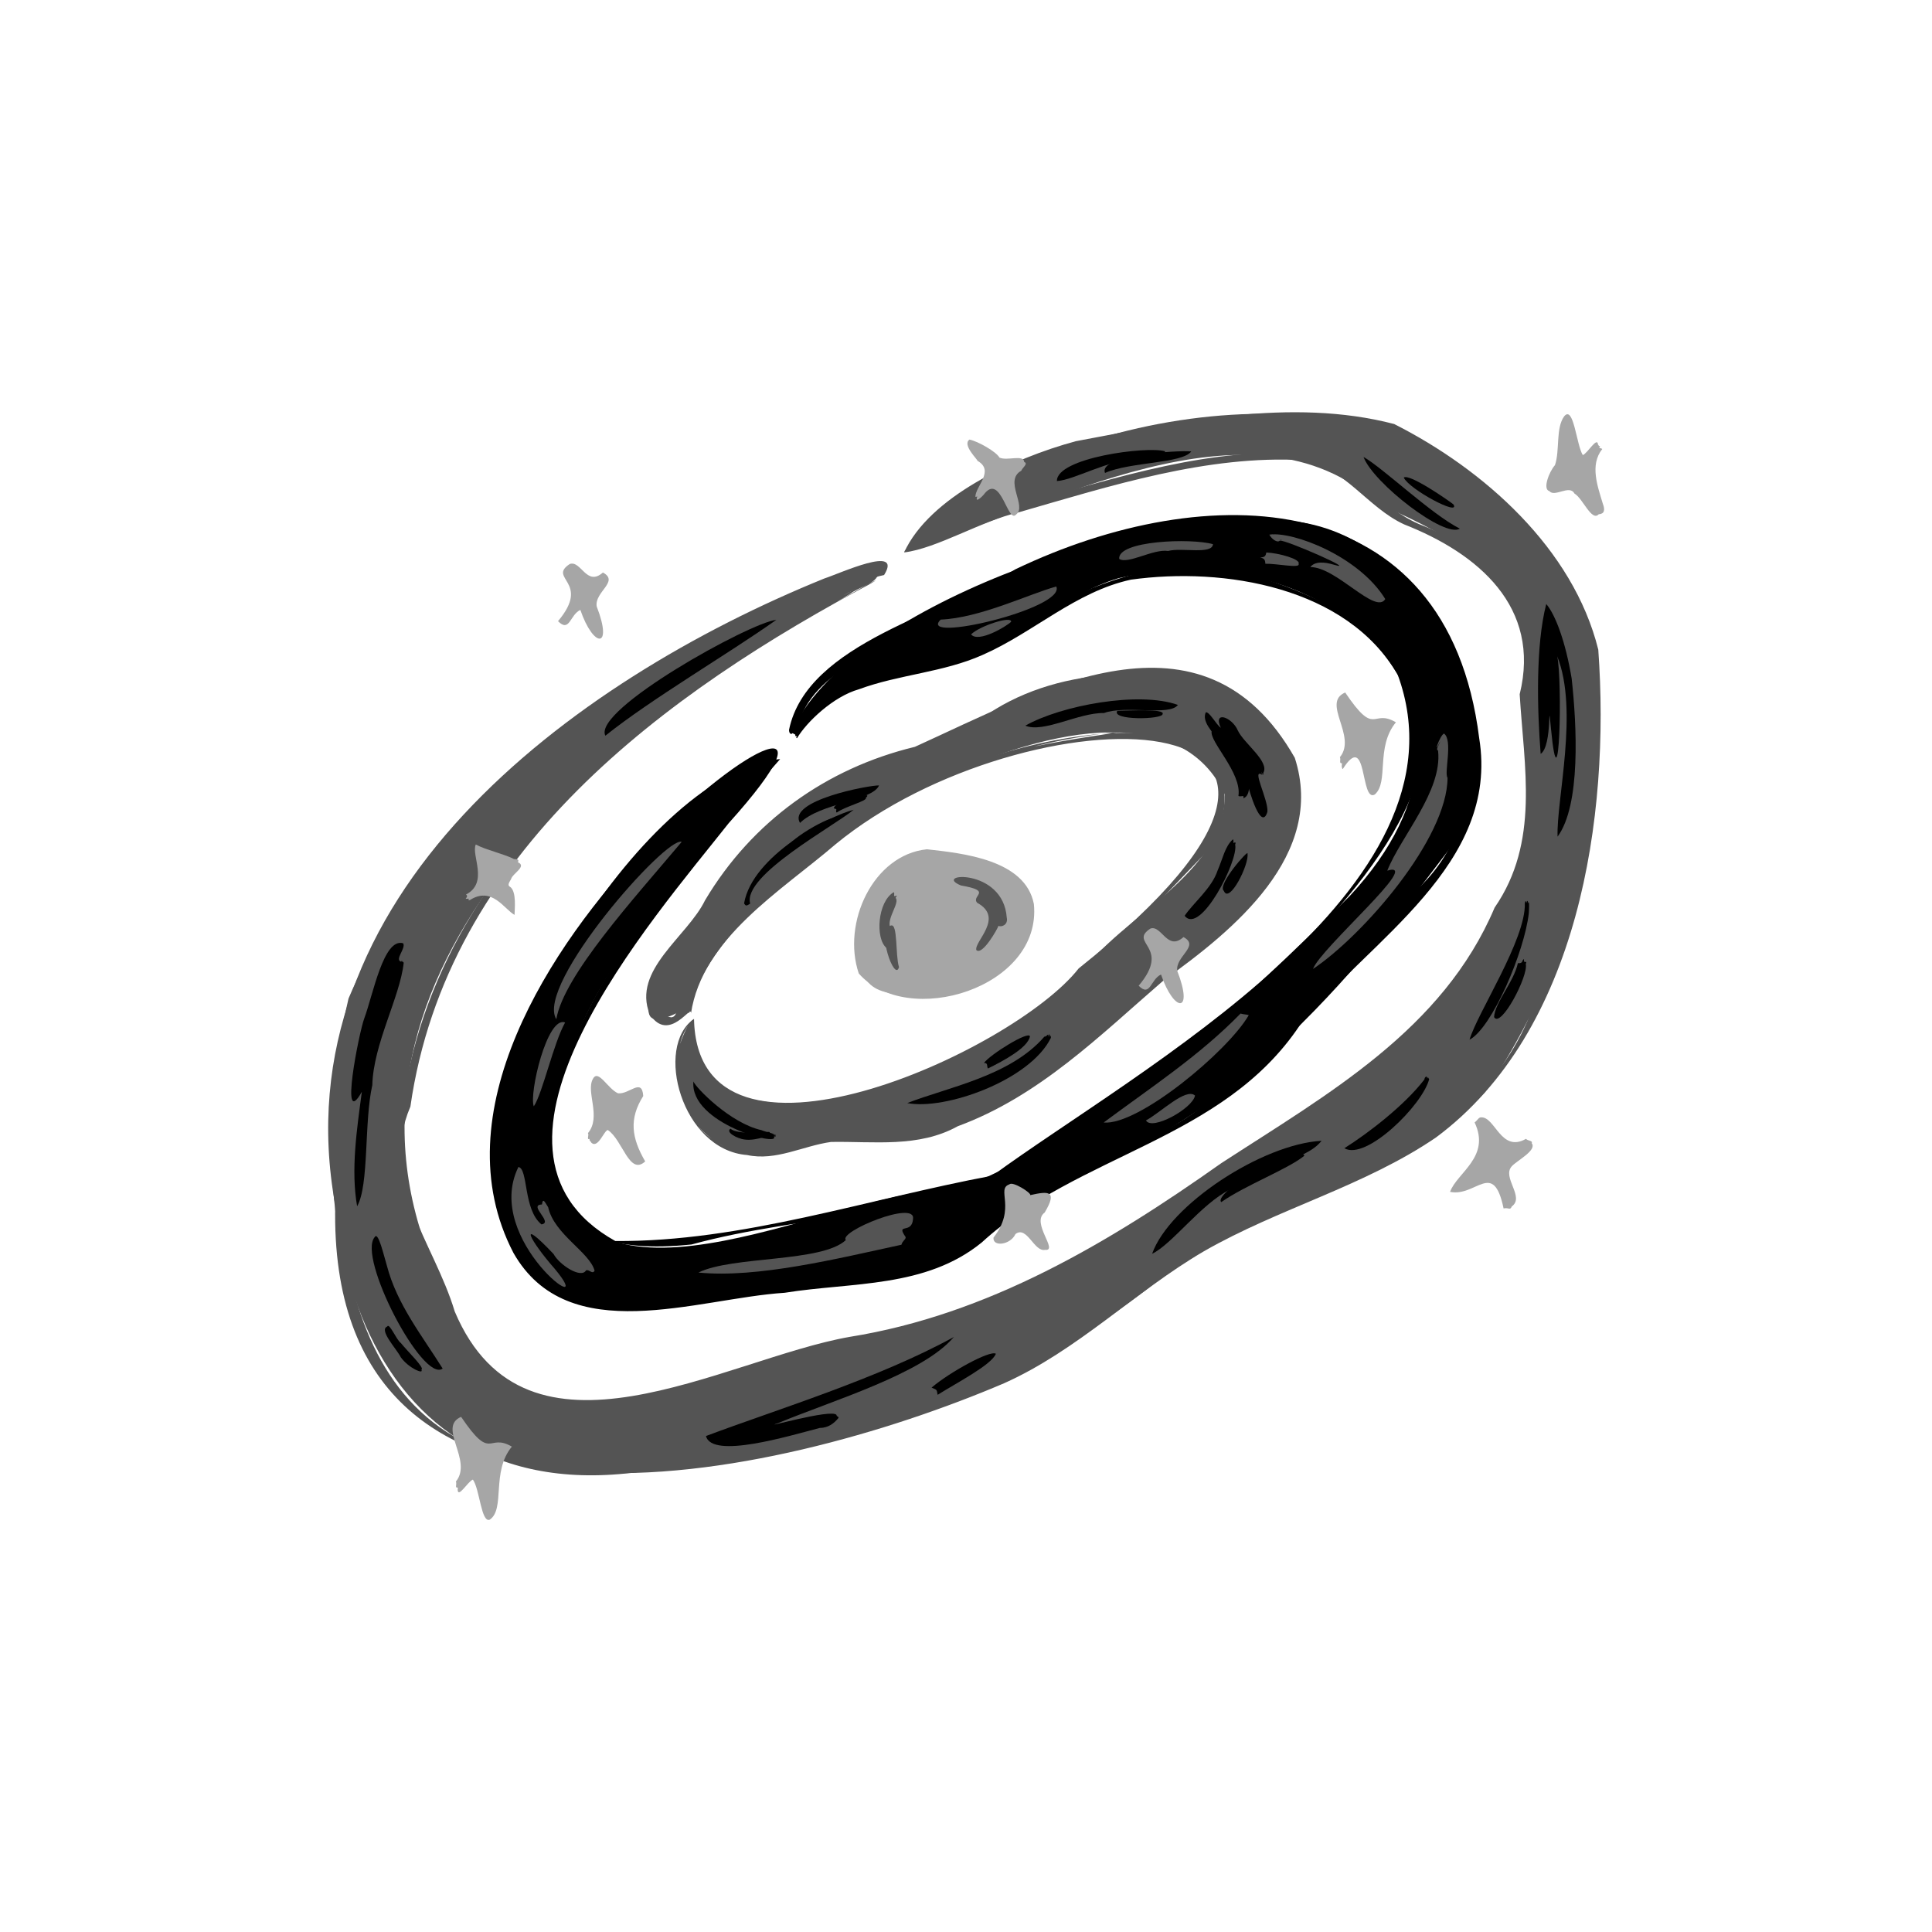<svg xmlns="http://www.w3.org/2000/svg" xmlns:xlink="http://www.w3.org/1999/xlink" width="200" zoomAndPan="magnify" viewBox="0 0 150 150" height="200" preserveAspectRatio="xMidYMid meet" version="1.0"><path fill="#545454" d="M 67.918 44.941 C 49.406 54.457 25.082 73.551 32.918 96.371 C 34.941 103.82 39.461 110.766 48.309 109.023 C 63.488 104.715 79.68 102.297 92.457 92.285 C 103.941 84.906 118.262 76.688 119.18 61.5 C 117.914 48.703 120.574 44.922 107.016 39.133 C 97.074 30.105 81.215 39.508 70.195 42.824 C 79.133 32.574 103.59 27.805 114.301 37.121 C 129.766 47.871 124.48 71.582 115.316 84.766 C 109.246 91.402 99.48 92.965 91.891 97.785 C 81.012 107.133 67.828 112.277 53.43 113.535 C 29.211 119.629 22.508 96.887 27.059 77.527 C 33.844 61.398 52.777 47.574 68.723 44.293 " fill-opacity="1" fill-rule="nonzero"/><path fill="#545454" d="M 124.09 50.438 C 122.141 42.598 115.234 36.457 108.246 32.922 C 100.262 30.836 91.512 32.766 83.531 34.254 C 78.613 35.582 72.152 38.613 70.195 42.891 C 72.766 42.574 76.152 40.457 79.09 39.777 C 86.215 37.723 93.734 35.305 101.195 35.73 C 104.41 36.293 106.172 39.41 109.02 40.715 C 114.766 42.973 119.664 47.125 117.988 53.902 C 118.324 59.578 119.551 65.383 116.043 70.465 C 112.016 79.973 103.066 84.945 94.809 90.316 C 86.066 96.5 76.707 102.074 65.977 103.793 C 56.195 105.508 40.879 115 35.305 101.824 C 33.691 96.445 29.375 91.742 31.863 85.914 C 34.695 66.164 51.531 53.832 68.004 45.098 C 67.211 45.535 67.367 45.43 68.023 45.051 C 67.242 45.355 63.184 47.816 65.992 46.109 C 66.594 45.637 67.738 45.367 68.074 44.82 C 67.238 45.086 66.348 45.797 65.488 46.215 C 66.199 45.711 67.488 45.215 67.934 44.746 C 65.66 46.09 65.418 46.148 67.875 44.762 C 49.316 54.121 29.625 70.082 31.02 92.902 C 35.547 104.465 38.504 112.789 53.078 108.207 C 62.176 105 72.051 104.156 80.762 99.898 C 94.945 90.75 113.293 83.273 118.867 66.016 C 120.484 61.32 118.324 56.5 118.809 51.699 C 119.445 46.215 115.078 42.656 110.445 40.801 C 107.125 39.52 105.07 36.062 101.559 35.277 C 94.164 34.617 86.711 37.098 79.637 39.047 C 75.176 40.371 68.199 43.754 75.52 38.578 C 83.684 33.367 93.781 33.121 103.172 32.762 C 111.832 33.043 119.031 40.785 122.477 48.211 C 125.328 58.324 122.168 69.695 118.586 79.273 C 113.473 90.98 99.273 91.93 89.969 98.773 C 76.383 110.344 57.293 115.109 39.727 113.262 C 24.301 109.754 25.148 88.699 27.809 76.484 C 35.18 61.078 53.523 48.027 68.641 44.645 C 70.137 42.23 65.133 44.555 64.02 44.906 C 44.312 52.891 21.652 69.617 26.027 93.555 C 25.395 122.852 60.305 114.926 77.953 107.398 C 83.672 104.84 88.113 100.281 93.477 97.145 C 99.285 93.812 105.918 92.105 111.48 88.32 C 122.602 80.078 125.027 63.414 124.09 50.438 Z M 124.09 50.438 " fill-opacity="1" fill-rule="nonzero"/><path fill="#000000" d="M 122.023 52.676 C 121.547 49.816 120.766 47.738 120.051 46.895 C 119.215 50.121 119.348 55.133 119.617 58.531 C 120.562 57.906 120.141 53.684 120.418 56.578 C 121.07 63.328 121.32 52.84 120.902 50.957 C 122.586 55.156 120.824 62.156 120.93 64.957 C 122.734 62.508 122.43 56.379 122.023 52.676 Z M 122.023 52.676 " fill-opacity="1" fill-rule="nonzero"/><path fill="#000000" d="M 118.695 70.914 C 118.711 70.723 118.758 69.812 118.652 70.129 C 118.637 69.941 118.523 69.84 118.543 70.105 C 118.477 69.977 118.43 69.863 118.387 70.133 C 118.477 72.953 114.691 78.66 114.094 80.723 C 115.844 79.805 118.359 73.891 118.695 70.914 Z M 118.695 70.914 " fill-opacity="1" fill-rule="nonzero"/><path fill="#000000" d="M 118.461 74.84 C 118.613 74.492 118.254 74.898 118.324 74.465 C 118.141 74.523 118.285 74.828 117.848 74.777 C 117.543 76.223 116.055 77.848 116 78.969 C 116.516 79.879 118.68 75.766 118.461 74.84 Z M 118.461 74.84 " fill-opacity="1" fill-rule="nonzero"/><path fill="#000000" d="M 113.34 41.043 C 111.113 39.918 107.402 36.352 105.863 35.477 C 106.609 37.492 112.16 41.801 113.34 41.043 Z M 113.34 41.043 " fill-opacity="1" fill-rule="nonzero"/><path fill="#000000" d="M 112.852 39.168 C 112.5 38.875 109.383 36.719 108.988 37.082 C 109.414 37.996 113.395 40.121 112.852 39.168 Z M 112.852 39.168 " fill-opacity="1" fill-rule="nonzero"/><path fill="#000000" d="M 102.605 88.57 C 97.98 88.832 90.793 93.547 89.449 97.344 C 91.004 96.602 93.281 93.438 95.508 92.352 C 97.434 90.578 101.383 90.176 102.605 88.57 Z M 102.605 88.57 " fill-opacity="1" fill-rule="nonzero"/><path fill="#000000" d="M 101.27 89.734 C 100.805 88.582 94.125 92.625 94.816 93.332 C 96.734 91.996 99.926 90.805 101.27 89.734 Z M 101.27 89.734 " fill-opacity="1" fill-rule="nonzero"/><path fill="#000000" d="M 110.961 83.777 C 110.859 83.695 110.914 83.555 110.797 83.75 C 110.855 83.496 110.613 83.566 110.59 83.809 C 109.043 85.828 106.184 88.016 104.375 89.148 C 106.062 90.141 110.465 85.777 110.961 83.777 Z M 110.961 83.777 " fill-opacity="1" fill-rule="nonzero"/><path fill="#000000" d="M 31.344 74.75 C 31.289 74.734 31.387 74.641 31.254 74.695 C 31.234 74.629 31.195 74.527 31.148 74.668 C 30.602 74.512 31.527 73.645 31.305 73.238 C 29.781 72.777 28.973 77.203 28.281 79.07 C 27.875 80.152 26.336 87.887 28.094 84.766 C 27.707 87.68 27.23 90.812 27.727 93.656 C 28.668 92.012 28.258 87.105 28.906 84.25 C 28.984 81.055 31.062 77.395 31.344 74.75 Z M 31.344 74.75 " fill-opacity="1" fill-rule="nonzero"/><path fill="#000000" d="M 34.367 106.254 C 32.77 103.699 30.816 101.266 30.039 98.27 C 29.809 97.527 29.371 95.574 29.098 96.043 C 27.703 97.574 32.828 107.41 34.367 106.254 Z M 34.367 106.254 " fill-opacity="1" fill-rule="nonzero"/><path fill="#000000" d="M 32.711 106.34 C 33.031 106.246 31.621 104.898 31.121 104.27 C 30.758 104.012 30.234 102.664 30.062 102.992 C 29.391 103.266 30.785 104.715 31.121 105.383 C 31.75 106.25 32.949 106.73 32.711 106.34 Z M 32.711 106.34 " fill-opacity="1" fill-rule="nonzero"/><path fill="#000000" d="M 74.055 103.805 C 68.184 107.031 60.344 109.418 54.812 111.492 C 55.266 113.312 61.293 111.473 63.656 110.863 C 64.332 110.863 64.777 110.477 65.09 110.102 C 65.168 109.977 64.918 109.984 64.953 109.863 C 64.617 109.32 58.738 111.047 60.426 110.484 C 64.602 108.746 71.652 106.66 74.055 103.805 Z M 74.055 103.805 " fill-opacity="1" fill-rule="nonzero"/><path fill="#000000" d="M 77.32 105.105 C 76.879 104.797 73.676 106.57 72.328 107.734 C 72.73 107.922 72.723 107.832 72.797 108.293 C 74.273 107.363 76.996 105.961 77.32 105.105 Z M 77.32 105.105 " fill-opacity="1" fill-rule="nonzero"/><path fill="#000000" d="M 60.273 48.125 C 58.246 48.32 45.98 55.117 47 57.121 C 50.586 54.246 56.566 50.758 60.273 48.125 Z M 60.273 48.125 " fill-opacity="1" fill-rule="nonzero"/><path fill="#000000" d="M 90.449 35.035 C 89.012 34.625 82.016 35.543 82.059 37.348 C 83.395 37.273 86.098 35.672 88.09 35.703 C 88.879 35.555 90.508 35.684 90.449 35.035 Z M 90.449 35.035 " fill-opacity="1" fill-rule="nonzero"/><path fill="#000000" d="M 92.488 35.051 C 91.535 34.938 85.234 35.336 85.793 36.719 C 87.742 35.855 91.801 35.992 92.488 35.051 Z M 92.488 35.051 " fill-opacity="1" fill-rule="nonzero"/><path fill="#000000" d="M 61.891 57.117 C 64.555 52.336 70.879 52.566 75.449 50.852 C 79.469 49.312 82.742 46.105 86.871 44.883 C 103.199 41.117 118.422 54.949 104.789 69.57 C 96.137 78.168 85.93 87.723 74.551 92.27 C 65.215 92.074 45.547 103.996 42.605 90.215 C 42.84 77.75 52.801 67.902 60.57 58.934 C 50.418 59.746 36.02 82.566 38.652 93.246 C 40.809 106.73 57.078 99.848 66.215 99.422 C 72.875 99.375 77.504 95.07 82.535 91.395 C 96.082 87.105 105.617 75.23 113.824 64.184 C 116.828 54.57 110.195 40.48 99.043 40.383 C 88.52 39.453 65.711 47.113 61.434 56.867 " fill-opacity="1" fill-rule="nonzero"/><path fill="#000000" d="M 114.844 57.309 C 112.367 37.465 93.66 37.094 78.828 44.203 C 73.453 47.594 62.66 49.887 61.262 56.656 C 61.254 56.883 61.359 57.012 61.473 56.977 C 61.516 56.855 61.844 56.867 61.742 57.039 C 61.805 56.965 61.672 57.234 61.766 57.133 C 61.961 57.148 61.723 57.316 61.883 57.309 C 62.633 56.047 64.703 54.074 66.684 53.516 C 69.812 52.359 73.23 52.215 76.297 50.844 C 80.242 49.113 83.52 45.93 87.809 45.004 C 95.043 44 104.551 45.566 108.516 52.379 C 114.609 68.965 88.242 83.074 77.055 91.277 C 67.41 93.074 57.559 96.434 47.77 96.352 C 34.934 89.184 50.695 71.367 56.574 63.914 C 73.359 45.25 28.633 75.703 39.863 97.273 C 44.113 104.754 54.09 100.809 60.918 100.371 C 66.16 99.531 71.863 100.02 76.227 96.461 C 83.777 89.547 94.938 88.562 100.918 79.602 C 106.375 72.969 116.441 67.125 114.844 57.309 Z M 65.41 53.66 C 65.16 53.785 65.402 53.66 65.5 53.613 C 65.5 53.613 65.41 53.66 65.41 53.66 Z M 61.898 56.547 C 63.027 51.789 69.008 50.477 72.625 47.977 C 82.996 42.52 97.758 36.289 108.172 44.371 C 113.879 50.578 116.926 61.91 110.562 68.527 C 104.68 74.566 99.441 81.391 92.637 86.434 C 89.66 88.566 86.047 89.395 82.812 91.023 C 78.227 93.66 74.664 98.273 69.012 98.629 C 60.508 99.016 50.906 103.285 42.867 99.637 C 34.316 92.246 40.516 78.793 46.258 71.441 C 49.812 67.438 55.082 59.129 59.902 59.301 C 51.359 66.492 28.621 99.262 53.691 96.621 C 62.508 94.207 72.543 94.508 80.602 90.102 C 93.656 80.906 129.164 55.348 98.402 45.02 C 89.742 41.859 82.383 46.582 75.133 50.676 C 70.684 52.16 64.441 52.684 61.898 56.547 Z M 40.828 98.602 C 40.836 98.613 40.844 98.625 40.852 98.633 C 40.844 98.625 40.836 98.613 40.828 98.602 Z M 40.961 98.762 C 41.094 98.922 41.242 99.07 41.387 99.219 C 41.238 99.074 41.094 98.922 40.961 98.762 Z M 40.961 98.762 " fill-opacity="1" fill-rule="nonzero"/><path fill="#545454" d="M 96.953 78.816 C 96.773 78.754 96.559 78.766 96.316 78.691 C 93.141 81.953 89.371 84.414 85.688 87.152 C 88.391 87.402 95.348 81.605 96.953 78.816 Z M 96.953 78.816 " fill-opacity="1" fill-rule="nonzero"/><path fill="#545454" d="M 92.781 85.059 C 92.074 84.418 90.082 86.402 88.973 86.988 C 89.422 87.82 92.598 86.066 92.781 85.059 Z M 92.781 85.059 " fill-opacity="1" fill-rule="nonzero"/><path fill="#545454" d="M 46.164 98.656 C 45.777 97.215 43.027 95.836 42.559 93.73 C 42.344 93.418 42.152 92.91 42.078 93.516 C 40.965 93.547 43 94.918 42.039 95.062 C 40.613 93.906 41.023 90.738 40.25 90.605 C 37.43 96.316 46.691 102.84 43.062 98.5 C 41.152 96.328 40.113 94.34 42.977 97.359 C 43.418 98.191 45.109 99.301 45.5 98.633 C 45.746 98.527 45.988 98.977 46.164 98.656 Z M 46.164 98.656 " fill-opacity="1" fill-rule="nonzero"/><path fill="#545454" d="M 70.887 94.641 C 71.121 93.141 65.078 95.637 65.672 96.277 C 63.816 98.027 56.848 97.5 54.227 98.801 C 58.801 99.254 65.008 97.719 69.988 96.641 C 70.051 96.344 70.352 96.227 70.312 96.043 C 69.523 94.895 70.801 95.867 70.887 94.641 Z M 70.887 94.641 " fill-opacity="1" fill-rule="nonzero"/><path fill="#545454" d="M 52.926 65.363 C 51.75 64.871 41.531 76.461 43.191 79.133 C 43.777 75.715 49.215 69.777 52.926 65.363 Z M 52.926 65.363 " fill-opacity="1" fill-rule="nonzero"/><path fill="#545454" d="M 43.875 79.387 C 42.477 78.832 41.055 84.969 41.445 85.895 C 42.117 84.906 42.965 81.016 43.875 79.387 Z M 43.875 79.387 " fill-opacity="1" fill-rule="nonzero"/><path fill="#545454" d="M 112.387 60.383 C 112.102 60.043 112.824 57.48 112.113 56.953 C 111.785 57.078 111.203 58.863 111.824 57.531 C 111.688 57.945 111.457 58.152 111.652 58.285 C 112 61.414 108.758 64.949 107.707 67.598 C 110.547 66.738 102.547 73.594 101.941 75.23 C 105.82 72.633 112.371 65.125 112.387 60.383 Z M 112.227 57.301 C 112.223 57.273 112.223 57.246 112.227 57.219 C 112.227 57.25 112.23 57.277 112.227 57.301 Z M 112.227 57.301 " fill-opacity="1" fill-rule="nonzero"/><path fill="#545454" d="M 107.551 46.512 C 105.523 43.199 100.398 41.234 98.551 41.508 C 98.738 41.871 99.188 42.168 99.359 41.977 C 99.758 41.867 105.574 44.434 103.559 43.844 C 102.828 43.621 102.074 43.57 101.734 44.027 C 103.754 44.016 106.789 47.754 107.551 46.512 Z M 98.867 41.5 C 98.879 41.52 98.859 41.496 98.867 41.5 Z M 98.781 41.715 C 98.77 41.715 98.703 41.664 98.715 41.668 C 98.715 41.668 98.781 41.715 98.781 41.715 Z M 98.758 41.461 C 98.793 41.461 98.828 41.496 98.859 41.512 C 98.82 41.504 98.789 41.484 98.758 41.457 C 98.758 41.457 98.758 41.461 98.758 41.461 Z M 98.914 41.805 C 98.914 41.805 98.875 41.777 98.875 41.777 C 98.891 41.789 98.902 41.797 98.914 41.805 Z M 99.234 41.879 C 99.223 41.871 99.25 41.879 99.254 41.879 C 99.273 41.887 99.246 41.879 99.238 41.879 C 99.238 41.879 99.234 41.879 99.234 41.879 Z M 99.355 41.906 C 99.398 41.883 99.516 41.93 99.57 41.953 C 99.57 41.953 99.355 41.906 99.355 41.906 Z M 99.355 41.906 " fill-opacity="1" fill-rule="nonzero"/><path fill="#545454" d="M 100.82 43.781 C 101.023 43.414 99.262 42.934 98.316 42.895 C 98.254 43.254 98.148 43.23 97.84 43.301 C 98.164 43.324 98.23 43.492 98.242 43.77 C 99.137 43.746 100.988 44.156 100.82 43.781 Z M 100.82 43.781 " fill-opacity="1" fill-rule="nonzero"/><path fill="#545454" d="M 82.008 45.535 C 79.859 46.133 76.082 47.98 73.035 48.105 C 71.129 49.984 82.797 47.246 82.008 45.535 Z M 82.008 45.535 " fill-opacity="1" fill-rule="nonzero"/><path fill="#545454" d="M 78.504 48.273 C 78.555 47.785 76.047 48.598 75.395 49.254 C 75.949 49.93 78.098 48.668 78.504 48.273 Z M 78.504 48.273 " fill-opacity="1" fill-rule="nonzero"/><path fill="#545454" d="M 94.176 42.25 C 92.473 41.766 86.75 41.969 86.895 43.395 C 87.582 43.832 89.52 42.605 90.691 42.777 C 91.773 42.492 94.109 43.082 94.176 42.25 Z M 94.176 42.25 " fill-opacity="1" fill-rule="nonzero"/><path fill="#545454" d="M 53.5 78.648 C 55.281 67.434 88.68 47.695 95.09 61.691 C 95.074 67.441 88.102 70.668 84.672 74.652 C 77.414 82.008 65.961 88.434 55.562 84.559 C 53.863 83.422 53.09 81.078 53.781 79.152 C 50.547 83.555 54.391 90.199 59.828 89.574 C 63.547 88.434 67.285 88.25 71.148 88.117 C 81.645 84.922 89.398 76.301 97.52 69.371 C 109.223 53.648 85.504 47.484 75.172 56.613 C 70.68 58.742 65.57 59.688 61.578 62.656 C 59.262 63.371 44.391 83.137 53.023 78.406 " fill-opacity="1" fill-rule="nonzero"/><path fill="#545454" d="M 100.527 58.836 C 93.391 46.297 80.73 53.59 71.031 57.984 C 64.145 59.648 58.367 63.797 54.738 69.902 C 53.367 72.723 49.051 75.312 50.445 78.75 C 51.961 81.07 53.758 77.816 53.645 78.695 C 54.531 72.828 60.598 69.219 64.875 65.547 C 79.547 53.48 111.227 53.266 83.746 75.191 C 78.66 81.699 54.152 92.781 53.883 79.105 C 50.773 81.25 52.926 89.285 58.004 89.676 C 60.25 90.16 62.344 88.961 64.523 88.66 C 67.855 88.602 71.312 89.129 74.359 87.441 C 80.699 85.105 85.367 80.414 90.355 76.105 C 95.801 72.207 102.961 66.375 100.527 58.836 Z M 54.82 74.68 C 55.062 74.301 55.32 73.934 55.59 73.578 C 55.359 73.832 54.406 75.355 54.82 74.68 Z M 86.129 56.895 C 91.566 56.289 79.453 57.672 77.246 58.82 C 80.141 57.895 83.113 57.246 86.129 56.895 Z M 53.523 80.934 C 53.523 80.934 53.523 80.91 53.523 80.91 C 53.523 80.922 53.523 80.961 53.523 80.934 Z M 91.812 57.574 C 91.379 57.395 90.934 57.246 90.477 57.133 C 90.934 57.238 91.383 57.387 91.812 57.574 Z M 56.211 72.812 C 56.062 72.945 57.02 71.891 57.289 71.633 C 56.914 72.016 56.555 72.41 56.211 72.812 Z M 53.215 79.977 C 53.762 78.895 52.84 80.73 52.77 81.211 C 52.855 80.781 53.004 80.363 53.215 79.977 Z M 55.066 84.336 C 55.691 84.836 56.406 85.211 57.172 85.441 C 56.535 85.402 54.895 84.309 55.066 84.336 Z M 95.227 62.629 C 95.309 61.473 94.969 60.32 94.273 59.391 C 95.047 60.176 95.445 62.027 95.227 62.629 Z M 91.211 57.262 C 90.82 57.121 90.414 57.008 90.004 56.934 C 90.348 56.953 91.969 57.512 91.211 57.266 C 91.211 57.266 91.211 57.262 91.211 57.262 Z M 89.77 56.891 C 89.77 56.891 89.902 56.914 89.902 56.914 C 89.902 56.914 89.77 56.891 89.77 56.891 Z M 67.137 63.531 C 66.949 63.652 67.523 63.281 67.629 63.215 C 67.465 63.324 67.301 63.43 67.137 63.539 C 67.137 63.539 67.137 63.531 67.137 63.531 Z M 67.824 63.09 C 67.895 63.047 67.965 63 68.035 62.961 C 67.965 63.012 67.895 63.055 67.824 63.098 C 67.824 63.098 67.824 63.09 67.824 63.09 Z M 68.449 62.703 C 70.699 61.348 73.082 60.223 75.555 59.344 C 73.082 60.234 70.703 61.359 68.449 62.711 C 68.449 62.711 68.449 62.703 68.449 62.703 Z M 66.539 63.934 C 66.574 63.91 66.609 63.887 66.645 63.863 C 66.605 63.891 66.57 63.914 66.539 63.938 C 66.539 63.938 66.539 63.934 66.539 63.934 Z M 64.887 65.117 C 64.887 65.117 64.91 65.098 64.91 65.098 C 64.91 65.098 64.887 65.117 64.887 65.117 Z M 65.34 64.777 C 65.34 64.777 65.523 64.648 65.523 64.648 C 65.523 64.648 65.34 64.777 65.34 64.777 Z M 53.762 77.031 C 53.867 76.664 54 76.309 54.16 75.965 C 54.047 76.242 53.781 76.957 53.762 77.031 Z M 56.527 89.055 C 56.543 89.062 56.457 89.023 56.438 89.016 C 56.438 89.016 56.527 89.055 56.527 89.055 Z M 53.207 78.371 C 53.238 78.203 53.281 78.051 53.066 78.238 C 53.023 78.117 52.914 78.238 52.883 78.348 C 52.473 78.086 52.629 78.957 52.113 78.984 C 47.223 78.395 59.254 65.691 60.793 63.875 C 64.664 60.383 69.934 59.352 74.594 57.324 C 78.301 55.676 81.766 53.211 85.883 52.719 C 92.367 51.676 102.469 55.789 99.957 63.773 C 97.613 71.297 85.41 78.93 79.09 84.051 C 74.621 87.102 69.758 88.258 64.422 88.102 C 60.215 89.875 54.375 89.297 53.086 84.297 C 52.645 83.336 53.191 80.711 53.383 80.594 C 53.297 83.852 56.371 85.879 59.395 85.809 C 74.223 87.121 84.996 75.215 94.352 65.43 C 99.062 52.824 79.57 57.027 73.328 60.215 C 65.453 64.098 56.105 70.035 53.207 78.371 Z M 53.723 79.227 C 53.684 79.285 53.695 79.262 53.723 79.227 Z M 54.184 87.438 C 54.516 87.789 54.871 88.109 55.254 88.402 C 54.859 88.125 54.5 87.805 54.184 87.438 Z M 55.82 88.777 C 55.953 88.859 56.09 88.934 56.227 89.004 C 56.086 88.938 55.953 88.859 55.82 88.777 Z M 55.82 88.777 " fill-opacity="1" fill-rule="nonzero"/><path fill="#000000" d="M 96.918 60.391 C 96.746 59.359 94.535 55.961 94.074 56.766 C 93.879 57.57 96.422 60 96.152 61.789 C 96.164 61.848 96.422 61.82 96.504 61.801 C 96.582 61.809 96.52 62.109 96.625 61.93 C 96.988 61.766 97.074 60.961 96.918 60.391 Z M 96.918 60.391 " fill-opacity="1" fill-rule="nonzero"/><path fill="#000000" d="M 98.402 63.027 C 98.484 62.074 97.09 59.531 98.023 60.176 C 97.977 60.098 97.941 60.012 97.922 59.922 C 97.961 60.023 98.172 60.297 98.07 60.031 C 98.625 59.148 96.578 57.727 96.109 56.723 C 95.656 55.66 94.156 55.145 94.785 56.508 C 94.402 56.227 93.914 55.266 93.621 55.301 C 92.984 56.609 96.473 58.59 96.789 60.594 C 97.004 61.5 97.922 64.582 98.402 63.027 Z M 98.402 63.027 " fill-opacity="1" fill-rule="nonzero"/><path fill="#000000" d="M 95.898 65.574 C 95.977 65.387 95.902 65.375 95.766 65.453 C 95.762 65.379 95.785 65.09 95.695 65.195 C 95.113 65.711 94.926 66.691 94.531 67.594 C 94.086 68.957 92.602 70.152 91.977 71.102 C 93.188 72.648 96.176 66.789 95.898 65.574 Z M 95.898 65.574 " fill-opacity="1" fill-rule="nonzero"/><path fill="#000000" d="M 96.855 66.277 C 96.984 65.867 94.457 68.734 95.02 69.168 C 95.441 70.219 97 67.102 96.855 66.277 Z M 96.855 66.277 " fill-opacity="1" fill-rule="nonzero"/><path fill="#000000" d="M 91.453 54.73 C 88.426 53.645 82.391 54.766 79.605 56.34 C 81.008 56.934 83.762 55.32 85.715 55.359 C 87.398 54.734 90.797 55.617 91.453 54.73 Z M 91.453 54.73 " fill-opacity="1" fill-rule="nonzero"/><path fill="#000000" d="M 90.266 55.434 C 90.473 55.016 87.719 55.176 86.75 55.184 C 86.23 55.945 90.285 55.871 90.266 55.434 Z M 90.266 55.434 " fill-opacity="1" fill-rule="nonzero"/><path fill="#000000" d="M 66.273 62.871 C 64.324 63.371 58.41 66.426 57.77 70.141 C 57.883 70.309 57.922 70.387 58.242 70.152 C 57.633 67.961 64.785 64.129 66.273 62.871 Z M 57.945 70.219 C 57.965 70.219 57.949 70.242 57.945 70.219 Z M 57.945 70.219 " fill-opacity="1" fill-rule="nonzero"/><path fill="#000000" d="M 64.785 63.535 C 64.715 63.258 60.855 65.215 60.863 66.309 C 61.863 65.895 64.727 63.984 64.785 63.535 Z M 64.785 63.535 " fill-opacity="1" fill-rule="nonzero"/><path fill="#000000" d="M 68.25 60.98 C 67.457 60.961 61.098 62.156 62.113 63.891 C 63.707 62.328 67.715 62.199 68.25 60.98 Z M 68.25 60.98 " fill-opacity="1" fill-rule="nonzero"/><path fill="#000000" d="M 67.223 61.934 C 67.449 61.754 67.328 61.711 67.062 61.762 C 67.551 61.648 66.188 61.711 65.844 61.895 C 65.57 62.051 64.387 62.742 64.855 62.797 C 65.035 62.797 64.828 63.027 64.969 63.086 C 65.633 62.598 67.398 62.176 67.223 61.934 Z M 67.223 61.934 " fill-opacity="1" fill-rule="nonzero"/><path fill="#000000" d="M 60.082 88.242 C 60.285 88.242 60.309 88.168 60.078 88.176 C 60.441 88.145 60.16 88.098 59.938 88.074 C 60.508 88.102 59.359 87.867 59.125 87.746 C 56.695 87.211 54.016 84.441 53.836 83.965 C 53.539 87.234 60.641 89.07 60.082 88.242 Z M 53.789 84.035 C 53.789 84.047 53.816 84.082 53.809 84.082 C 53.801 84.066 53.793 84.051 53.789 84.035 Z M 53.789 84.035 " fill-opacity="1" fill-rule="nonzero"/><path fill="#000000" d="M 59.484 88.113 C 59.883 88.035 59.84 87.809 59.523 87.902 C 59.695 87.902 57.211 88.121 56.723 87.633 C 56.297 87.879 57.195 88.402 57.824 88.473 C 58.746 88.609 60.223 87.98 59.484 88.113 Z M 59.484 88.113 " fill-opacity="1" fill-rule="nonzero"/><path fill="#000000" d="M 81.59 80.578 C 81.578 80.316 81.605 80.41 81.512 80.488 C 81.504 80.219 81.41 80.273 81.383 80.508 C 81.383 80.125 81.316 80.496 81.086 80.484 C 78.438 83.555 73.586 84.414 70.441 85.641 C 73.367 86.219 79.98 83.875 81.59 80.578 Z M 81.59 80.578 " fill-opacity="1" fill-rule="nonzero"/><path fill="#000000" d="M 79.965 80.469 C 79.891 79.988 76.855 81.883 76.391 82.531 C 76.738 82.5 76.598 82.82 76.703 82.957 C 77.945 82.348 79.797 81.344 79.965 80.469 Z M 79.965 80.469 " fill-opacity="1" fill-rule="nonzero"/><path fill="#a6a6a6" d="M 72.949 66.387 C 68.477 65.902 65.684 71.41 66.84 75.27 C 67.781 78.043 71.012 76.906 73.207 76.918 C 82.547 75.824 82.539 65.902 71.844 66.172 " fill-opacity="1" fill-rule="nonzero"/><path fill="#a6a6a6" d="M 80.27 70.191 C 79.605 66.727 74.711 66.246 71.969 65.938 C 67.797 66.359 65.344 71.652 66.676 75.582 C 70.461 79.887 80.918 76.707 80.27 70.191 Z M 67.203 71.355 C 68.438 67.676 72.18 65.73 75.648 67.113 C 82.035 68.555 79.059 72.672 76.25 76.02 C 72.34 77.305 64.93 77.555 67.203 71.355 Z M 67.203 71.355 " fill-opacity="1" fill-rule="nonzero"/><path fill="#545454" d="M 78.164 71.238 C 77.879 67.324 72.301 67.812 74.613 68.75 C 77.156 69.184 75.348 69.539 75.875 70.098 C 77.996 71.254 75.625 73.094 75.801 73.762 C 76.273 74.227 77.484 72.051 77.523 71.879 C 77.723 72.004 78.293 71.824 78.164 71.238 Z M 78.164 71.238 " fill-opacity="1" fill-rule="nonzero"/><path fill="#545454" d="M 69.535 69.703 C 69.773 69.363 69.465 69.664 69.418 69.543 C 69.418 69.465 69.457 69.27 69.379 69.277 C 68.141 70.004 67.934 72.871 68.828 73.598 C 69.055 73.238 69.008 72.531 69.09 71.938 C 68.906 71.188 69.867 70.109 69.535 69.703 Z M 69.535 69.703 " fill-opacity="1" fill-rule="nonzero"/><path fill="#545454" d="M 69.797 75.086 C 69.504 74.141 69.719 71.656 69.168 71.859 C 67.98 72.145 69.473 76.312 69.797 75.086 Z M 69.797 75.086 " fill-opacity="1" fill-rule="nonzero"/><path fill="#a6a6a6" d="M 39.562 66.934 C 37.973 66.855 36.254 64.625 37.641 67.242 C 37.91 69.637 35.137 69.441 38.398 69.527 C 40.582 70.816 39.445 70.859 39.004 68.668 C 39.551 67.07 40.879 67.031 38.555 66.883 " fill-opacity="1" fill-rule="nonzero"/><path fill="#a6a6a6" d="M 39.68 68.254 C 39.781 67.82 40.941 67.266 40.211 66.945 C 40.348 66.672 40.066 66.711 39.91 66.699 C 39.211 66.324 37.648 65.965 36.941 65.566 C 36.562 66.379 37.965 68.527 36.18 69.449 C 36.477 69.672 35.852 69.836 36.398 69.77 C 36.344 69.914 36.391 69.91 36.504 69.867 C 38.203 68.805 39.141 70.586 39.949 71.031 C 39.941 70.703 40.148 69.16 39.566 68.828 C 39.363 68.703 39.602 68.402 39.68 68.254 Z M 37.973 66.992 C 37.91 66.535 38.324 66.848 38.52 66.953 C 38.324 66.898 38.098 67.215 37.973 66.992 Z M 38.012 68.043 C 38.484 66.738 38.848 67.02 38.777 68.363 C 38.531 69.504 36.699 69.051 38.016 68.043 C 38.016 68.043 38.012 68.043 38.012 68.043 Z M 38.012 68.043 " fill-opacity="1" fill-rule="nonzero"/><path fill="#a6a6a6" d="M 47.926 85.238 C 44.551 82.438 47.832 86.266 45.816 88.461 C 47.531 85.887 48.562 88.824 49.684 90.312 C 46.613 84.449 52.922 85.219 47.102 85.02 " fill-opacity="1" fill-rule="nonzero"/><path fill="#a6a6a6" d="M 50.094 90.172 C 49.031 88.344 48.82 86.875 49.941 85.094 C 49.844 83.641 48.855 84.984 47.984 84.883 C 47.18 84.539 46.438 82.941 46.023 83.785 C 45.48 84.785 46.707 86.719 45.645 87.98 C 45.758 88.117 45.52 88.527 45.773 88.426 C 45.754 88.605 45.844 88.566 45.922 88.73 C 46.441 89.184 46.902 87.766 47.191 87.734 C 48.352 88.508 48.855 91.309 50.094 90.172 Z M 46.902 85.219 C 46.781 84.855 46.746 84.805 47.035 85.109 C 46.953 85.219 47.004 85.5 46.902 85.219 Z M 46.746 87.012 C 47.074 85.883 46.828 85.43 48.066 85.602 C 48.996 85.867 49.652 84.797 48.848 86.129 C 47.684 88.918 48.43 86.531 46.746 87.012 Z M 49.75 84.707 C 49.75 84.707 49.75 84.688 49.75 84.688 C 49.75 84.695 49.75 84.699 49.75 84.707 Z M 49.75 84.707 " fill-opacity="1" fill-rule="nonzero"/><path fill="#a6a6a6" d="M 105.98 56.07 C 102.145 51.98 106.129 57.211 104.223 59.262 C 106.023 56.73 106.043 60.113 106.734 61.613 C 106.223 56.148 110.172 56.477 105.441 56.047 " fill-opacity="1" fill-rule="nonzero"/><path fill="#a6a6a6" d="M 108.379 56.078 C 106.496 54.98 106.832 57.312 104.441 53.766 C 102.57 54.559 105.375 57.148 104.031 58.785 C 104.121 59.012 103.93 59.285 104.207 59.266 C 104.152 59.367 104.164 59.68 104.254 59.707 C 106.188 56.652 105.594 62.328 106.734 61.688 C 107.855 60.738 106.781 58.016 108.379 56.078 Z M 106.898 57.309 C 106.223 58.684 106.641 59.918 105.84 57.883 C 105.461 57.977 105.574 57.484 105.07 57.949 C 105.555 57.109 104.113 54.566 105.375 55.949 C 104.535 57.215 107.996 56.129 106.898 57.309 Z M 106.898 57.309 " fill-opacity="1" fill-rule="nonzero"/><path fill="#a6a6a6" d="M 116.469 88.848 C 114.488 85.664 115.57 87.902 114.883 90.094 C 113.133 93 112.387 92.438 115.711 91.004 C 117.551 93.527 117.355 94.125 116.863 90.742 C 119.152 88.043 119.105 89.461 115.945 88.629 " fill-opacity="1" fill-rule="nonzero"/><path fill="#a6a6a6" d="M 118.918 88.754 C 119.039 88.551 118.594 88.582 118.48 88.418 C 116.527 89.527 116.09 86.691 114.988 86.75 C 114.797 86.75 114.738 86.957 114.488 87.145 C 115.758 89.828 113.125 91.035 112.582 92.535 C 114.602 92.953 115.941 90.004 116.738 93.824 C 117.16 93.73 117.23 94.004 117.379 93.664 C 118.402 92.93 116.59 91.41 117.375 90.547 C 117.797 90.09 119.359 89.301 118.918 88.754 Z M 116.734 90.527 C 116.172 92.16 116.105 89.961 114.945 90.93 C 115.434 90.148 115.465 87.355 115.934 88.656 C 115.309 88.703 116.352 88.961 116.414 89.215 C 117.805 89.391 117.336 89.34 116.734 90.527 Z M 116.734 90.527 " fill-opacity="1" fill-rule="nonzero"/><path fill="#a6a6a6" d="M 90.387 73.152 C 87.617 70.75 91.438 76.062 88.539 76.527 C 90.363 74.105 90.652 75.949 91.672 77.762 C 89.598 73.121 94.371 73.574 89.645 73.332 " fill-opacity="1" fill-rule="nonzero"/><path fill="#a6a6a6" d="M 91.406 75.391 C 91.215 74.258 93.191 73.457 91.887 72.754 C 90.625 73.883 90.188 71.789 89.316 72.094 C 87.566 73.246 90.992 73.469 88.406 76.531 C 89.316 77.449 89.32 76.035 90.141 75.66 C 91.156 78.633 92.699 78.715 91.406 75.391 Z M 90.68 74.793 C 90.59 75.121 90.516 75.219 90.316 74.891 C 89.305 73.555 92.125 73.5 90.68 74.793 Z M 90.68 74.793 " fill-opacity="1" fill-rule="nonzero"/><path fill="#a6a6a6" d="M 79.793 92.867 C 79.219 92.789 78.723 92.438 78.254 92.094 C 79.762 93.684 76.031 97.609 78.547 95.688 C 79.52 94.402 80.457 96.289 81.219 96.887 C 79.062 93.68 83.301 92.887 79.59 93.098 " fill-opacity="1" fill-rule="nonzero"/><path fill="#a6a6a6" d="M 81.109 94.141 C 82.121 92.438 81.422 92.465 79.988 92.789 C 80.086 92.629 78.625 91.688 78.371 91.953 C 77.305 92.309 78.945 93.781 77.133 96.09 C 77.066 96.828 78.449 96.664 78.84 95.812 C 79.734 95.133 80.285 97.211 81.133 97.039 C 82.227 97.152 80.012 94.93 81.109 94.141 Z M 79.348 93.344 C 80.977 93.605 80.363 93.68 80.047 94.969 C 80.168 95.367 80.492 95.773 79.996 95.23 C 79.555 94.984 78.828 94.605 78.523 95.23 C 79.133 94.516 78.613 92.059 79.348 93.344 Z M 79.348 93.344 " fill-opacity="1" fill-rule="nonzero"/><path fill="#a6a6a6" d="M 77.363 35.469 C 72.578 32.879 79.086 36.715 75.824 38.566 C 77.031 36.492 78.254 38.332 78.812 39.859 C 77.348 35.105 81.367 36.555 76.984 35.652 " fill-opacity="1" fill-rule="nonzero"/><path fill="#a6a6a6" d="M 79.523 35.875 C 79.488 35.25 78.176 35.812 77.594 35.523 C 77.359 35.078 75.918 34.254 75.27 34.129 C 74.668 34.539 75.969 35.738 75.883 35.773 C 77.266 36.555 75.707 37.773 75.73 38.582 C 75.793 38.555 75.832 38.582 75.891 38.527 C 75.637 39.117 76.238 38.609 76.473 38.281 C 77.719 36.824 78.25 40.672 78.883 39.953 C 79.766 39.305 77.918 37.305 79.293 36.547 C 79.355 36.34 79.863 35.984 79.523 35.875 Z M 76.891 35.582 C 76.07 36.508 79.301 35.902 78.164 36.93 C 78.363 40.203 75.969 34.777 76.891 35.582 Z M 76.891 35.582 " fill-opacity="1" fill-rule="nonzero"/><path fill="#a6a6a6" d="M 75.883 35.773 C 75.875 35.785 75.926 35.848 75.883 35.773 Z M 75.883 35.773 " fill-opacity="1" fill-rule="nonzero"/><path fill="#a6a6a6" d="M 45.309 44.848 C 42.539 42.449 46.359 47.766 43.461 48.227 C 45.285 45.801 45.574 47.645 46.594 49.457 C 44.52 44.816 49.293 45.273 44.566 45.027 " fill-opacity="1" fill-rule="nonzero"/><path fill="#a6a6a6" d="M 46.328 47.086 C 46.137 45.953 48.113 45.152 46.809 44.449 C 45.547 45.578 45.109 43.48 44.234 43.789 C 42.488 44.938 45.91 45.164 43.324 48.227 C 44.234 49.145 44.242 47.727 45.059 47.355 C 46.078 50.328 47.621 50.414 46.328 47.086 Z M 45.602 46.488 C 45.512 46.812 45.438 46.914 45.238 46.586 C 44.227 45.25 47.047 45.195 45.602 46.488 Z M 45.602 46.488 " fill-opacity="1" fill-rule="nonzero"/><path fill="#a6a6a6" d="M 37.344 112.309 C 33.508 108.219 37.492 113.449 35.586 115.504 C 37.383 112.973 37.402 116.352 38.098 117.852 C 37.586 112.387 41.531 112.715 36.805 112.285 " fill-opacity="1" fill-rule="nonzero"/><path fill="#a6a6a6" d="M 39.742 112.316 C 37.859 111.219 38.195 113.551 35.801 110.004 C 33.934 110.801 36.738 113.387 35.395 115.027 C 35.469 115.172 35.363 115.43 35.43 115.48 C 35.574 115.504 35.562 115.492 35.531 115.633 C 35.547 116.391 36.316 115.023 36.715 114.875 C 37.246 115.613 37.359 118.254 38.023 117.988 C 39.25 117.16 38.121 114.266 39.742 112.316 Z M 38.262 113.547 C 37.586 114.922 38.004 116.16 37.203 114.125 C 36.824 114.215 36.938 113.723 36.438 114.188 C 36.918 113.348 35.477 110.805 36.738 112.188 C 35.898 113.453 39.359 112.367 38.262 113.547 Z M 38.262 113.547 " fill-opacity="1" fill-rule="nonzero"/><path fill="#a6a6a6" d="M 122.301 37.883 C 126.141 41.969 122.152 36.738 124.062 34.688 C 122.262 37.219 122.242 33.836 121.547 32.34 C 122.062 37.801 118.113 37.473 122.84 37.906 " fill-opacity="1" fill-rule="nonzero"/><path fill="#a6a6a6" d="M 124.441 39.102 C 124.043 37.766 123.414 36.098 124.395 34.871 C 124.418 34.809 124.031 34.797 124.219 34.664 C 124.234 34.605 124.164 34.617 124.141 34.633 C 124.105 34.609 124.141 34.531 124.074 34.539 C 124.02 33.832 123.266 35.195 122.887 35.332 C 122.387 34.52 122.18 31.426 121.441 32.324 C 120.77 33.25 121.121 34.961 120.727 36.113 C 120.27 36.625 119.746 38.004 120.297 38.129 C 120.699 38.633 121.859 37.602 122.238 38.316 C 122.891 38.691 123.57 40.523 124.125 39.926 C 124.543 39.902 124.645 39.625 124.441 39.102 Z M 122.895 37.977 C 122.855 37.895 123.363 37.977 123.012 37.809 C 122.156 36.738 120.426 37.832 121.582 36.117 C 122.23 33.352 121.48 36.152 122.602 35.941 C 122.75 36.641 123.047 35.91 123.297 35.93 C 122.711 36.746 123.984 39.316 122.895 37.977 Z M 122.895 37.977 " fill-opacity="1" fill-rule="nonzero"/></svg>